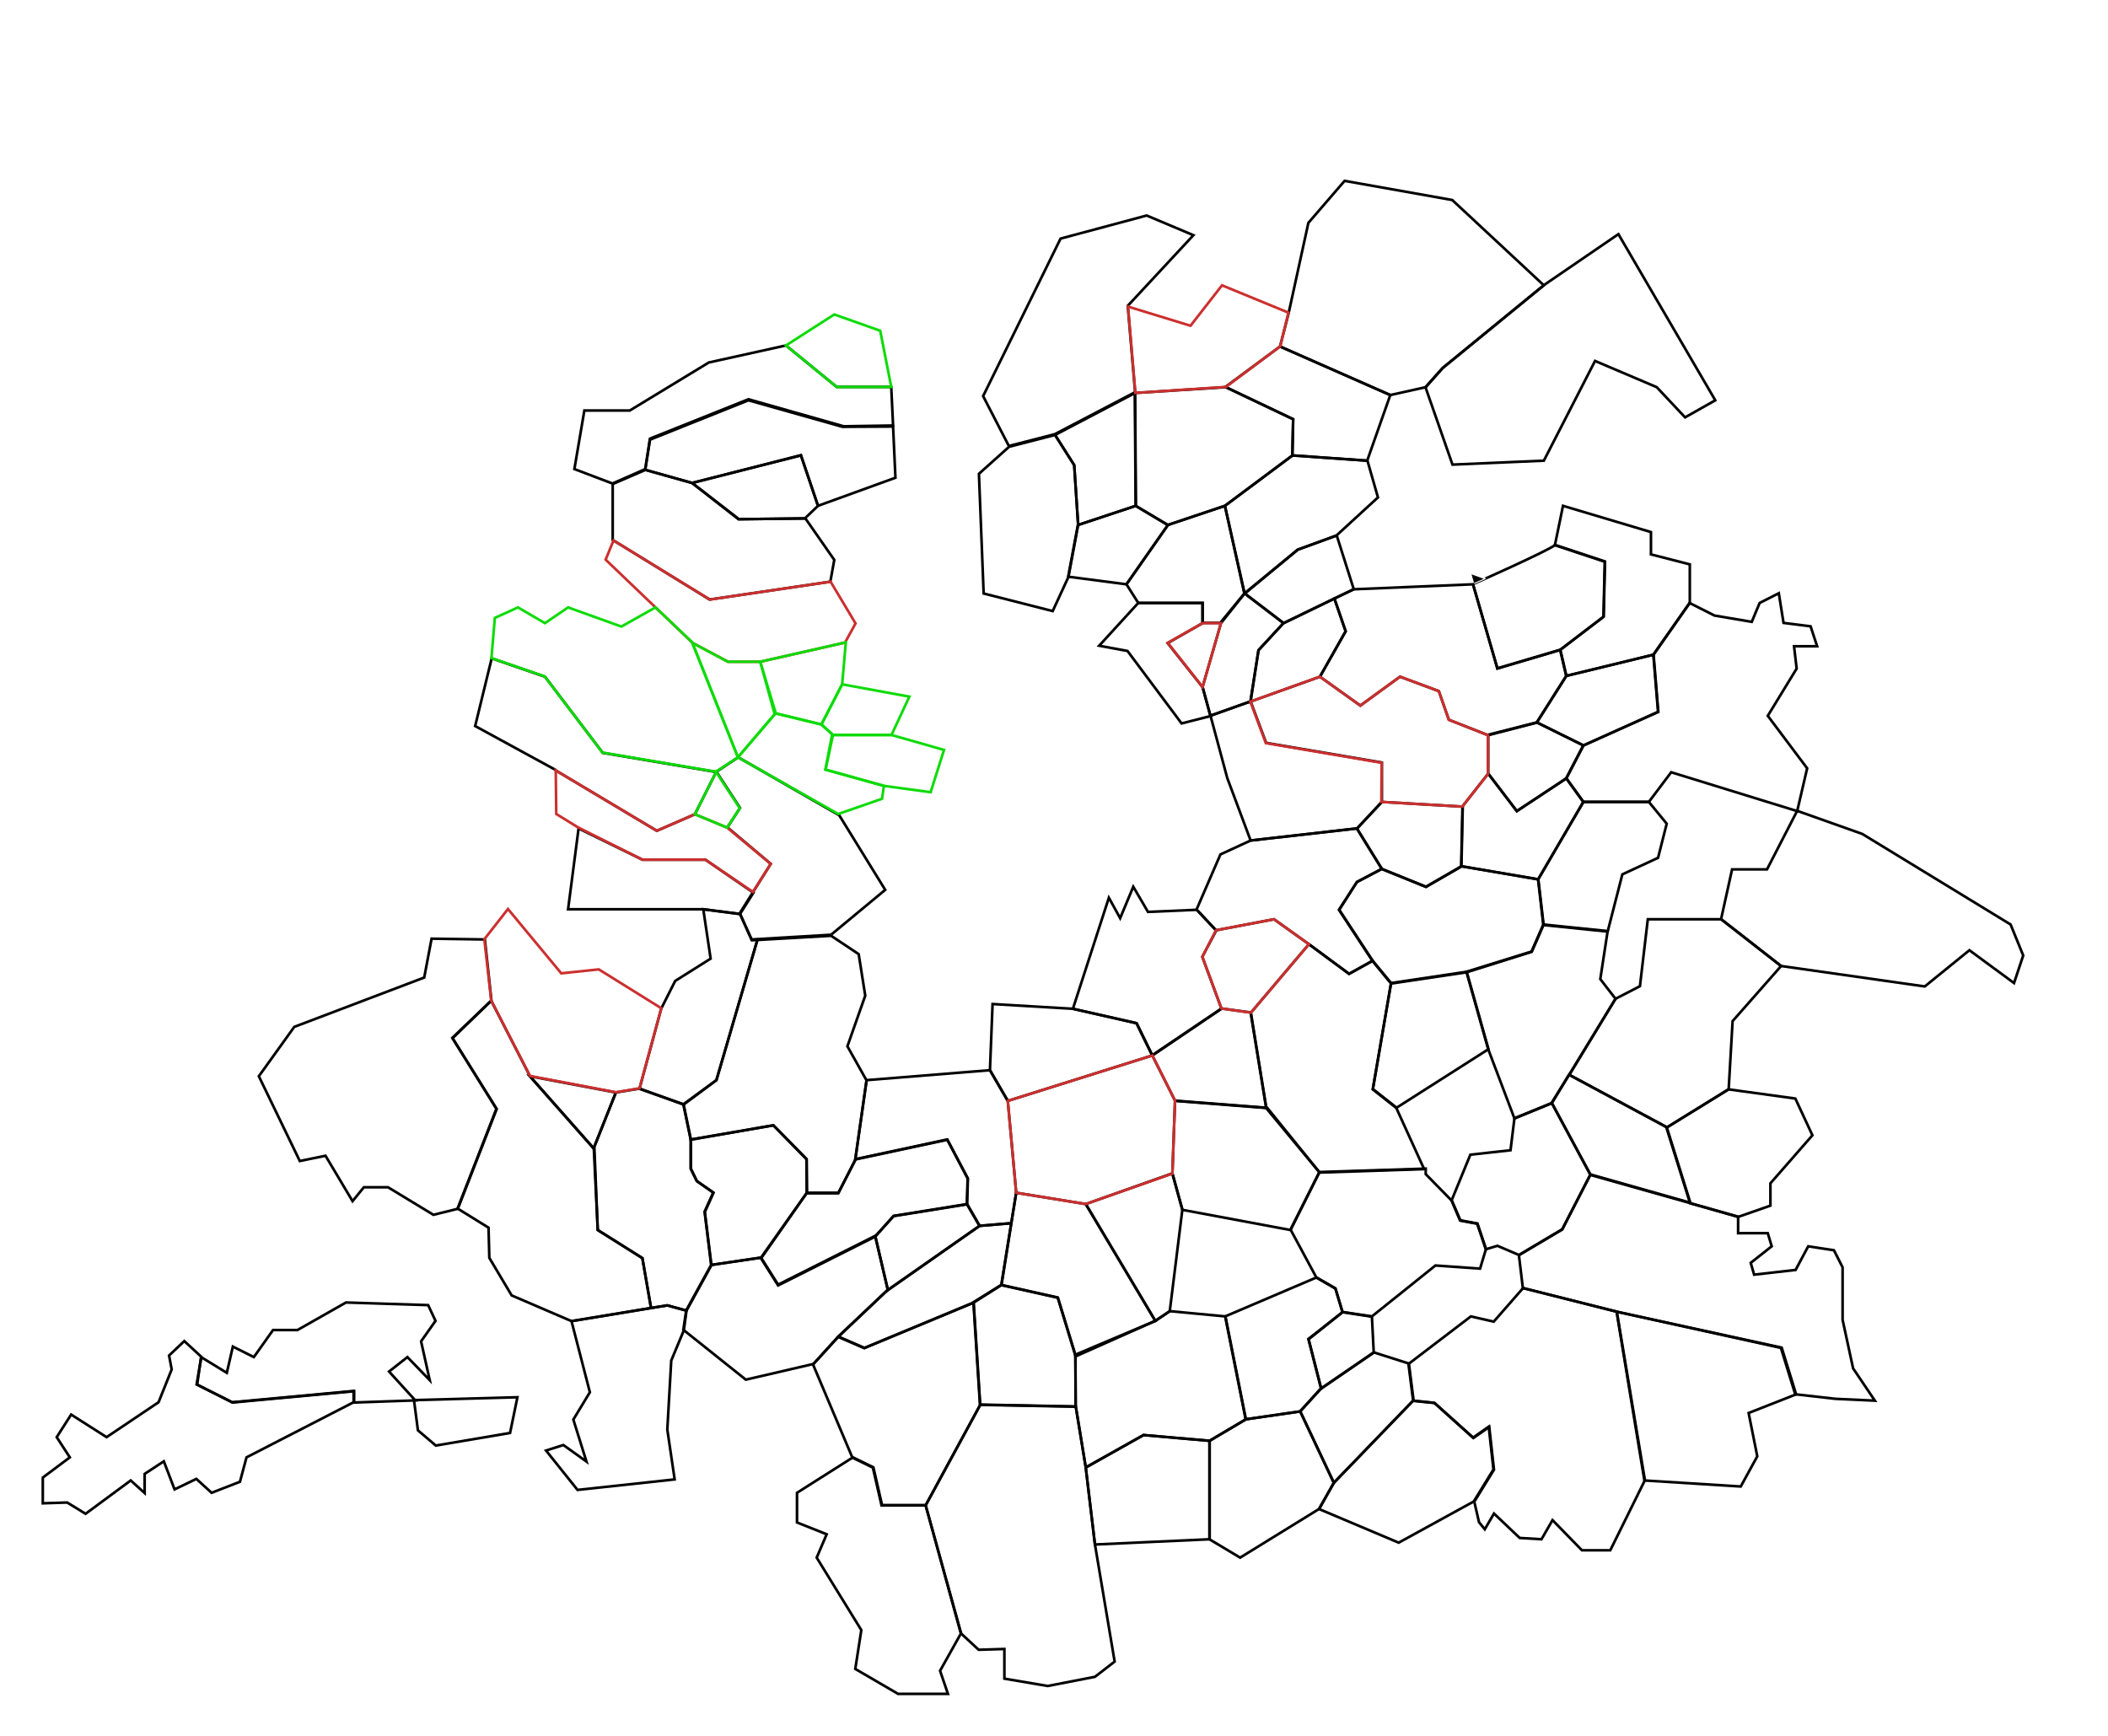 <?xml version="1.0" encoding="utf-8"?>
<!-- Generator: Adobe Illustrator 19.1.1, SVG Export Plug-In . SVG Version: 6.00 Build 0)  -->
<svg version="1.1" id="Calque_1" xmlns="http://www.w3.org/2000/svg" xmlns:xlink="http://www.w3.org/1999/xlink" x="0px" y="0px"
	 viewBox="104 90.4 803 661.5" style="enable-background:new 104 90.4 803 661.5;" xml:space="preserve">
<style type="text/css">
	.st0{fill:none;stroke:#000000;stroke-miterlimit:10;}
	.st1{fill:none;stroke:#CC2F2F;stroke-miterlimit:10;}
	.st2{fill:none;stroke:#0DDB07;stroke-miterlimit:10;}
</style>
<path id="gorze" class="st0" d="M216.1,481.6l49.5-18.8l2.8-14.8l20.3,0.3l2.5,23.3l-14.8,14.3l16.8,27l-14.8,38l-9.3,2.3
	l-17.3-10.5h-9.2l-4.3,5.3L228,530.7l-9.8,2l-15.6-32.3L216.1,481.6z"/>
<path id="vaux" class="st0" d="M324.4,406l24.3,11.9h24l18.3,12.6l-5.1,8.1l-14-1.8h-51.5L324.4,406z"/>
<path id="saulny" class="st0" d="M349.9,269.4l17.8,5l17.8,13.8l25.3-0.3l11,15.8l-1.5,8.3l-46,6.8l-36.9-22.7v-21.3L349.9,269.4z"
	/>
<path id="plesnois" class="st0" d="M409.1,263.9l6.5,19.2l-5,4.8l-25.3,0.3l-17.7-13.8L409.1,263.9z"/>
<path id="fèves" class="st0" d="M337.3,274.6l-14.5-5.5l3.8-22.3h17.3l30.1-18.3l29.4-6.5l19.3,15.8h20.8l0.7,14.7l-18.8,0.3
	l-36.3-10.3l-37.5,15l-1.8,11.5 M349.8,269.1l-12.5,5.5"/>
<path id="norroy-le-veneur" class="st0" d="M351.6,257.9l37.5-15l35.8,10.1l19.3-0.1l0.9,19.5l-29.5,10.7l-6.5-19.3l-41.5,10.6
	l-17.8-5L351.6,257.9z"/>
<path id="argancy" class="st0" d="M505.8,255.8l-17.5,4.5l-9.8-19l29.5-60l32.8-8.8l17.8,7.5l-25,26.9l2.8,32.9L505.8,255.8"/>
<path id="rozerieulles" class="st0" d="M368.7,400.6L368.7,400.6l-14.5,6.3l-38.5-23 M368.7,400.6l8.1-16.1l0,0l-43.2-7.3l-22-29
	l-20.3-7L285,367l30.8,16.8"/>
<path id="moulins-lès-metz" class="st0" d="M385.8,438.3l11.8-18.8l-16.5-13.9l4.8-7.4l-9-13.8l8.3-5.5l38.5,22.1l17.5,28.4
	l-20.5,17 M385.8,438.3l4.5,10l30.3-1.8"/>
<path id="vigy" class="st0" d="M692.1,199.1l-38.5,31.5l-6.5,7.3l-13.5,3l-42-18.5l3.3-12.8l7.5-34.3l13.8-16l41,7.3L692.1,199.1z"
	/>
<path id="vry" class="st0" d="M757.4,242.9l-11.5,6.5l-10.8-11.5l-23.5-10l-19.5,38l-34.8,1.5L647,237.9l6.5-7.3l38.5-31.5
	l28.5-19.5L757.4,242.9z"/>
<path id="novéant-sur-moselle" class="st0" d="M291.1,471.6l14.8,28.8l24.3,27.5l1.5,31.1l17,10.7l3.3,19l-30.3,5l-22.8-9.8
	l-8.5-14.3l-0.3-11.5l-11.8-7.3l14.8-38l-16.8-27L291.1,471.6z"/>
<path id="dornot" class="st0" d="M338.6,506.6l-8.5,21.3l-24.3-27.5L338.6,506.6z"/>
<path id="corny-sur-moselle" class="st0" d="M338.6,506.6l9-1.5l16.8,6l2.8,13.5v11.1l2.3,4.7l6.3,4.4l-3.3,7.3l2.5,20.3l-9.5,17.3
	l-7.3-2l-6.2,1l-3.3-19l-17-10.7l-1.3-31.7L338.6,506.6z"/>
<path id="arry" class="st0" d="M318.6,640.9l8.8,6.3l-5-16l6.3-10.4l-7-27.1l30.3-5l6.2-1l7.3,2l-1,7.5l-4.8,11.5l-1.5,26.3l2.8,19
	l-37,4l-12-15L318.6,640.9z"/>
<path id="vittonville" class="st0" d="M301.1,622.7l-2.8,13.6l-28.3,4.8l-6.8-5.8l-1.5-11.5L301.1,622.7z"/>
<path id="pagny-sur-moselle" class="st0" d="M180.6,607.4l9.8,6l2.3-10l8,4l7.3-10.3h9.3l18.5-10.5l31.3,1l2.8,6l-5.5,7.8l3.3,14.8
	l-8.5-8.8l-7,5.5l10,11l-23.3,0.8v-4.3l-46.3,4.3l-13.5-6.8L180.6,607.4z"/>
<path id="prény" class="st0" d="M130.6,645.6l-5-7.7l5.5-8.6l13.5,8.6l19.8-13.3l5-12.5l-1-5.3l5.8-5.5l6.5,6l-1.8,10.5l13.5,6.8
	l46.3-4.3v4.3l-40.8,21l-2.5,9.3l-10.8,4.2l-5.8-5.3l-8.3,4l-4.1-10.7l-7.3,4.8v7.3l-5.3-4.8l-17.2,12.7l-7-4.3l-9.3,0.3v-9.8
	L130.6,645.6z"/>
<path id="jouy-aux-arches" class="st0" d="M355.9,474.6l5.3-10.5l13.5-8.5l-2.8-18.8l14,1.8l4.5,10l2.1-0.1l-15.6,53.4l-12.5,9.3
	l-16.8-6L355.9,474.6z"/>
<path id="augny" class="st0" d="M376.9,501.9l15.6-53.4l28.1-1.6l10.5,7l2.5,15.8l-6.8,19.3l7.3,13l-4.3,30.3l-6.5,12.7h-12v-12.9
	l-12.7-13l-31.5,5.5l-2.8-13.5L376.9,501.9z"/>
<path id="fey" class="st0" d="M398.6,519.1l12.6,12.8l0.2,12.8l-17.5,24.8l-19,2.8l-2.5-20.3l3.3-7.3l-6.3-4.4l-2.3-4.7v-11.1
	L398.6,519.1z"/>
<path id="coin-lès-cuvry" class="st0" d="M411.4,544.8h12l6.5-12.7l35-7.5l7.8,14.8l-0.3,9.8l-28,4.5l-7,7.8l-37,18.6l-6.5-10.3
	L411.4,544.8z"/>
<path id="marieulles" class="st0" d="M365.4,589.6l9.5-17.3l19-2.8l6.5,10.3l37-18.6l4.8,20.5l-18.8,17.8l-9.5,10.5l-25.8,6
	l-23.8-19L365.4,589.6z"/>
<path id="pournoy-la-chétive" class="st0" d="M444.4,553.6l28-4.5l4.8,8.3l-35,24.5l-4.8-20.5L444.4,553.6z"/>
<path id="coin-sur-seille" class="st0" d="M442.1,581.9l35-24.5l12.1-1l-3.8,23.6l-10.6,6.7L433.2,604l-9.9-4.3L442.1,581.9z"/>
<path id="cuvry" class="st0" d="M434.1,501.9l47-3.8l6.8,11.7l3.2,35l-1.9,11.6l-12.1,1l-4.8-8.3l0.3-9.8l-7.8-14.8l-35,7.5
	L434.1,501.9z"/>
<path id="sillegny" class="st0" d="M423.4,599.6l9.9,4.3l41.6-17.3l2.5,39l-20.8,38.3h-16.8l-3.3-14.4l-7.8-3.8l-15-35.5
	L423.4,599.6z"/>
<path id="cheminot" class="st0" d="M428.9,645.6l7.8,3.8l3.3,14.4h16.6l13.5,48.8l-8,14.3l3,8.8h-19l-16.3-9.5l2.3-14.8l-17-27.6
	l3.8-8.9l-11.3-4.5v-11.3L428.9,645.6z"/>
<path id="louvigny" class="st0" d="M477.4,625.6l36.4,0.7l3.8,23.2l3.5,29.3l7.5,44.6l-7.5,5.8l-18,3.5l-16.5-2.8v-11.3l-9.8,0.3
	l-6.8-6.3l-13.4-48.7L477.4,625.6z"/>
<path id="pommerieux" class="st0" d="M485.4,579.9l21.5,4.8l6.8,22.3v19.2l-36.4-0.7l-2.5-39L485.4,579.9z"/>
<path id="verny" class="st0" d="M491.1,544.8l26.5,4.3l26.5,44.5l-30.3,13.5l-6.8-22.3l-21.5-4.8L491.1,544.8z"/>
<path id="goin" class="st0" d="M544.1,593.6l5.5-3.7l21.2,2l7.8,39.2l-13.8,8.2l-25.2-2.2l-22,12.3l-3.8-23.2l-0.2-19.7L544.1,593.6
	z"/>
<path id="pournoy-la-grasse" class="st0" d="M550.6,537.4l3.8,13.8l-4.8,38.7l-5.5,3.7l-26.5-44.5L550.6,537.4z"/>
<path id="pagny-lès-goins" class="st0" d="M539.6,637.1l25.2,2.2v37.5l-43.7,2l-3.5-29.3L539.6,637.1z"/>
<path id="vigny" class="st0" d="M578.6,631.1l20.7-3l12.8,27.2l-5.7,10l-30,18.5l-11.7-7v-37.5L578.6,631.1z"/>
<path id="liéhon" class="st0" d="M605.4,577.1l7.3,4.2l2.7,9l-13,10.2l4.8,18.8l-8,8.8l-20.7,3l-7.8-39.2L605.4,577.1z"/>
<path id="silly-en-saulnois" class="st0" d="M615.4,590.3l11.2,1.7l0.7,13.7l-20,13.7l-4.8-18.8L615.4,590.3z"/>
<path id="buchy" class="st0" d="M607.3,619.3l20-13.7l13.2,4.2l1.8,14.2l-30.2,31.3l-12.8-27.2L607.3,619.3z"/>
<path id="solgne" class="st0" d="M612.1,655.3l30.2-31.3l8,0.8l14.8,13.3l6-4.2l1.8,16.3l-7.5,12.2l-28.6,15.7l-30.3-12.8
	L612.1,655.3z"/>
<path id="luppy" class="st0" d="M664.3,591.9l8.7,2l11.2-12.8l35.7,9l10.7,64.2L717.4,681h-10.8l-11.2-11.5l-4.2,7.3l-8.3-0.5
	l-9.8-9.3l-3.5,6l-2.2-2.7l-1.8-7.8l7.5-12.2l-1.8-16.3l-6,4.2l-14.8-13.3l-8-0.8l-1.8-14.2L664.3,591.9z"/>
<path id="pontoy" class="st0" d="M606.6,536.9l40.5-1.3v2.1l9.8,10l3.3,7.7l6.5,1.2l3.3,9.8l-2.2,7.3l-17-1.2l-24.2,19.4l-11.2-1.7
	l-2.7-9l-7.3-4.2l-9.8-18.2L606.6,536.9z"/>
<path id="béchy" class="st0" d="M782.4,603.9l5.5,17.8l-17.8,7l3.3,16.5l-6.3,11.5l-36.7-2.3l-10.6-64.3L782.4,603.9z"/>
<path id="rémilly" class="st0" d="M699.1,558.8l10.7-20.8l56.3,15.9v6.3h11.3l1.5,5l-8,6.3l1.3,4.5l15.8-1.8l4.8-9l9.8,1.5l3.3,6.5
	v20l4,18.5l8.3,12.3l-15-0.7l-15-1.7l-5.5-17.8l-62.9-13.7l-35.7-9l-1.5-12.5L699.1,558.8z"/>
<path id="aube" class="st0" d="M664.1,530.3l15.3-1.7l1.5-12.2l14.2-5.8l14.7,27.3l-10.7,20.8l-16.5,9.8l-8.2-3.5l-4.3,1.3l-3.3-9.8
	l-6.5-1.2l-3.3-7.7L664.1,530.3z"/>
<path id="lemud" class="st0" d="M701.7,499.8l37.2,20l9,28.8l-38.1-10.8l-14.7-27.3L701.7,499.8z"/>
<path id="ancerville" class="st0" d="M762.4,505.4l25.5,3.5l6.5,14l-16,18.3v8.5l-12.3,4.3l-18.3-5.2l-9-28.8L762.4,505.4z"/>
<path id="bazoncourt" class="st0" d="M719.4,470.9l9.3-4.8l3-25.5h28l22.8,17.8l-18.5,21l-1.5,26L739,519.9l-37.2-20L719.4,470.9z"
	/>
<path id="sanry-sur-nied" class="st0" d="M687.4,452.9l4.5-10.3l24.5,2.5l-2.8,18.3l5.8,7.5l-24.3,39.8l-14.2,5.8l-10-26.4
	l-8.3-29.5L687.4,452.9z"/>
<path id="courcelles-sur-nied" class="st0" d="M633.9,464.9l28.8-4.3l8.3,29.5l-35,22.3l-9-7.1L633.9,464.9z"/>
<path id="mécleuves" class="st0" d="M602.6,450.1l15.3,11.3l9-5l7,8.5l-7,40.5l9,7.1l10.6,23.3l-39.8,1.3l-20.4-25.2l-5.8-35.7
	L602.6,450.1z"/>
<path id="orny" class="st0" d="M551.6,509.8l34.7,2.7l20.3,24.5l-11,22l-41.2-7.7l-3.8-13.8L551.6,509.8z"/>
<path id="chesny" class="st0" d="M569.3,474.6l11.1,1.5l5.9,36.3l-34.7-2.7l-8.7-17.3L569.3,474.6z"/>
<path id="pouilly" class="st0" d="M482.1,472.9l30.5,1.8l24.3,5.5l6,12.3l-55,17.3l-6.8-11.7L482.1,472.9z"/>
<path id="peltre" class="st0" d="M526.4,432.4l4.3,7.8l5-12l5.6,9.6l18.6-0.8l7.4,7.9l-5.3,10l7.3,19.8L543,492.5l-6-12.3l-24.3-5.5
	L526.4,432.4z"/>
<path id="ars-laquenexy" class="st0" d="M568.9,415.9l11.5-5.3l40.5-4.6l9.5,15.4l-9.5,5l-6.8,10.5l12.8,19.5l-9,5l-15.3-11.3
	l-13.3-9.5l-22.1,4.2l-7.4-7.9L568.9,415.9z"/>
<path id="laquenexy" class="st0" d="M620.9,426.4l9.5-5l16.8,6.8l13.5-7.8l29.3,5l2,17.3l-4.5,10.3l-24.8,7.8l-28.8,4.3l-7-8.5
	l-12.8-19.5L620.9,426.4z"/>
<path id="marsilly" class="st0" d="M630.4,395.9l30.8,1.8l-0.5,22.8l-13.5,7.8l-16.8-6.8l-9.5-15.4L630.4,395.9z"/>
<path id="colligny" class="st0" d="M661.1,397.6l9.8-12.5l10.9,14.3l18.9-12.5l6.5,9l-17.3,29.5l-29.3-5L661.1,397.6z"/>
<path id="pange" class="st0" d="M707.1,395.9h25l6.8,8.3l-3.3,13l-13.6,6.3l-5.6,21.8l-24.5-2.5l-2-17.3L707.1,395.9z"/>
<path id="servigny-lès-ravilles" class="st0" d="M763.8,421.6h13.3l11.5-22.3l24.8,8.8l56.5,34.5l4.8,11.8l-3.5,10.5l-17-12.5
	l-17,13.8l-54.8-7.8l-22.8-17.8L763.8,421.6z"/>
<path id="courcelles-chaussy" class="st0" d="M707.1,374.4l28.5-12.8l-1.8-21.8l13.8-19.7l9.5,4.8l14.2,2.4l3-7.2l7.3-3.7l1.8,11.3
	l10.3,1.3l2.5,7.6h-8.8l1,8.5l-11,18l15,20l-3.8,16.3l-48-14.8l-8.5,11.3h-25l-6.5-9L707.1,374.4z"/>
<path id="silly-sur-nied" class="st0" d="M700.6,347.9l33.3-8.1l1.8,21.8l-28.5,12.8l-17.8-8.8L700.6,347.9z"/>
<path id="maizery" class="st0" d="M689.4,365.6l17.8,8.8l-6.5,12.5l-18.9,12.5l-10.9-14.3v-14.8L689.4,365.6z"/>
<path id="les_étangs" class="st0" d="M699.4,283.1l33.5,10v8.5l14.8,3.8v14.7l-13.8,19.7l-33.3,8.1l-2.3-9.9l16.5-12.6l0.5-21
	l-19-6.3L699.4,283.1z"/>
<path id="glatiny" class="st0" d="M696.4,298l19,6.3l-0.5,21l-16.5,12.6l-24,7.1l-9.3-32.1C665.1,313,694.2,300,696.4,298z"/>
<path id="coincy" class="st0" d="M580.4,357.6l5.9,15.8l44.1,7.5v15l-9.5,10.1l-40.5,4.6l-8.9-23.8l-6.4-23.8L580.4,357.6z"/>
<path id="retonfey" class="st0" d="M616.6,330.9l-4.3-12.5l7.3-3.5l45.5-1.9l9.3,32.1l24-7.1l2.3,9.9l-11.3,17.8l-18.5,4.8l-15-5.9
	l-3.8-10.9l-14.8-5.5l-15.1,11l-15.4-11L616.6,330.9z"/>
<path id="noisseville" class="st0" d="M583.4,338.1l9.5-10.3l19.4-9.4l4.3,12.5l-9.8,17.3l-26.5,9.5L583.4,338.1z"/>
<path id="nouilly" class="st0" d="M569.1,327.8l9-11.3l14.8,11.3l-9.5,10.3l-3,19.5l-15.3,5.5l-3-11L569.1,327.8z"/>
<path id="vantoux" class="st0" d="M537.6,320.1h24.5v7.7l-13.3,7.6l13.3,16.8l3,11l-11,2.8l-20.6-27.6l-10.8-2L537.6,320.1z"/>
<path id="servigny-lès-sainte-barbe" class="st0" d="M598.4,299.8l14.8-5.4l6.5,20.5l-7.3,3.5l-19.4,9.4l-14.8-11.3L598.4,299.8z"
	/>
<path id="failly" class="st0" d="M596.4,263.9l28.5,2l4,14l-15.8,14.5l-14.8,5.4L578,316.5l-7.4-33.4L596.4,263.9z"/>
<path id="vany" class="st0" d="M548.9,290.4l21.7-7.3l7.5,33.3l-9.3,11.3h-6.7v-7.6h-24.5l-4.5-7.1L548.9,290.4z"/>
<path id="chieulles" class="st0" d="M514.6,290.4l22-7.3l12.3,7.3L533.1,313l-22.2-2.9L514.6,290.4z"/>
<path id="la_maxe" class="st0" d="M488.4,260.6l17.5-4.5l7.3,11.5l1.5,22.8l-3.7,19.8l-6,13l-26.3-6.7l-1.8-45.6L488.4,260.6z"/>
<path id="malroy" class="st0" d="M536.4,240.1l0.3,43l-22,7.3l-1.5-22.8l-7.3-11.5L536.4,240.1z"/>
<path id="sanry-lès-vigy" class="st0" d="M591.6,222.4l42,18.5l-8.8,25l-28.5-2l0.3-13.8l-25.8-12.3L591.6,222.4z"/>
<path id="charly-ouradour" class="st0" d="M570.9,237.9l25.7,12.2l-0.3,13.8l-25.7,19.2l-21.8,7.3l-12.2-7.3l-0.3-43L570.9,237.9z"
	/>
<path id="antilly" class="st1" d="M594.8,209.5l-3.1,12.8L571,237.8l-34.5,2.3l-2.8-32.9l23.8,7.3l12-15.4L594.8,209.5z"/>
<path id="mey" class="st1" d="M569.1,327.8l-7,24.3l-13.3-16.8l13.3-7.5H569.1z"/>
<path id="ogy_et_montoy-flanville" class="st1" d="M670.8,370.5v14.8l-9.8,12.4l-30.8-1.8l0.1-14.9l-44.1-7.5l-5.9-15.8
	l26.5-9.5l15.4,11l15.1-11l14.8,5.5l3.8,10.9L670.8,370.5z"/>
<path id="jury" class="st1" d="M602.6,450.1l-22.1,26.1l-11.2-1.6l-7.3-19.7l5.2-10.1l22.1-4.2L602.6,450.1z"/>
<path id="fleury" class="st1" d="M551.6,509.7l-1,27.8l-33,11.6l-26.5-4.3l-3.2-35l55.1-17.3L551.6,509.7z"/>
<path id="ancy-sur-moselle" class="st1" d="M355.9,474.5l-8.3,30.5l-9,1.5l-32.7-6.2l-14.8-28.8l-2.6-23.3l9-11.5l20.3,24.5
	l14.3-1.5L355.9,474.5z"/>
<path id="jussy" class="st1" d="M397.6,419.5l-6.8,10.7l-18.1-12.3h-24l-24.5-12.3l-8.3-5.1l-0.2-16.6l38.5,23l14.5-6.3l12.3,5.1
	L397.6,419.5z"/>
<path id="lorry-lès-metz" class="st1" d="M429.9,327.9l-4,7.3l-32.3,7.3h-12.3l-13.5-7.2l-33.1-31.7l3-7.3l36.7,22.5l46-6.8
	L429.9,327.9z"/>
<path id="châtel-saint-germain" class="st2" d="M292.5,325.8l8.8-4l10.3,6l8.8-6l20.3,7.3l13-7.3l14,13.3l17.4,43.8l-8.4,5.5
	l-43.2-7.3l-22-29l-20.3-7L292.5,325.8z"/>
<path id="scy-chazelles" class="st2" d="M399.4,362.1l17.5,4.3l4.1,3.7l-2.6,13.5l22.3,6.2l-0.7,4.9l-16.7,5.8l-38.2-21.6
	L399.4,362.1z"/>
<path id="longeville-les-metz" class="st2" d="M421.3,370.4h22.3l20,5.7l-5.1,16.1l-17.7-2.4l-22.3-6.2L421.3,370.4z"/>
<path id="semecourt" class="st2" d="M421.8,210.2l17.5,6.2l4.2,21.4h-20.8L403.4,222L421.8,210.2z"/>
<path id="lessy" class="st2" d="M381.3,342.5h12.3l5.9,19.6l-14.4,16.8l-17.4-43.6L381.3,342.5z"/>
<path id="ban-saint-martin" class="st2" d="M450.4,355.8l-6.8,14.6h-22.3l-4.4-4l7.9-15.3L450.4,355.8z"/>
<path id="sainte-ruffine" class="st2" d="M376.8,384.5l9,13.8l-4.8,7.4l-12.3-5.1L376.8,384.5z"/>
<path id="plappeville" class="st2" d="M426.2,335.1l-1.4,16l-7.9,15.3l-17.9-4.3l-5.4-19.6L426.2,335.1z"/>
</svg>
